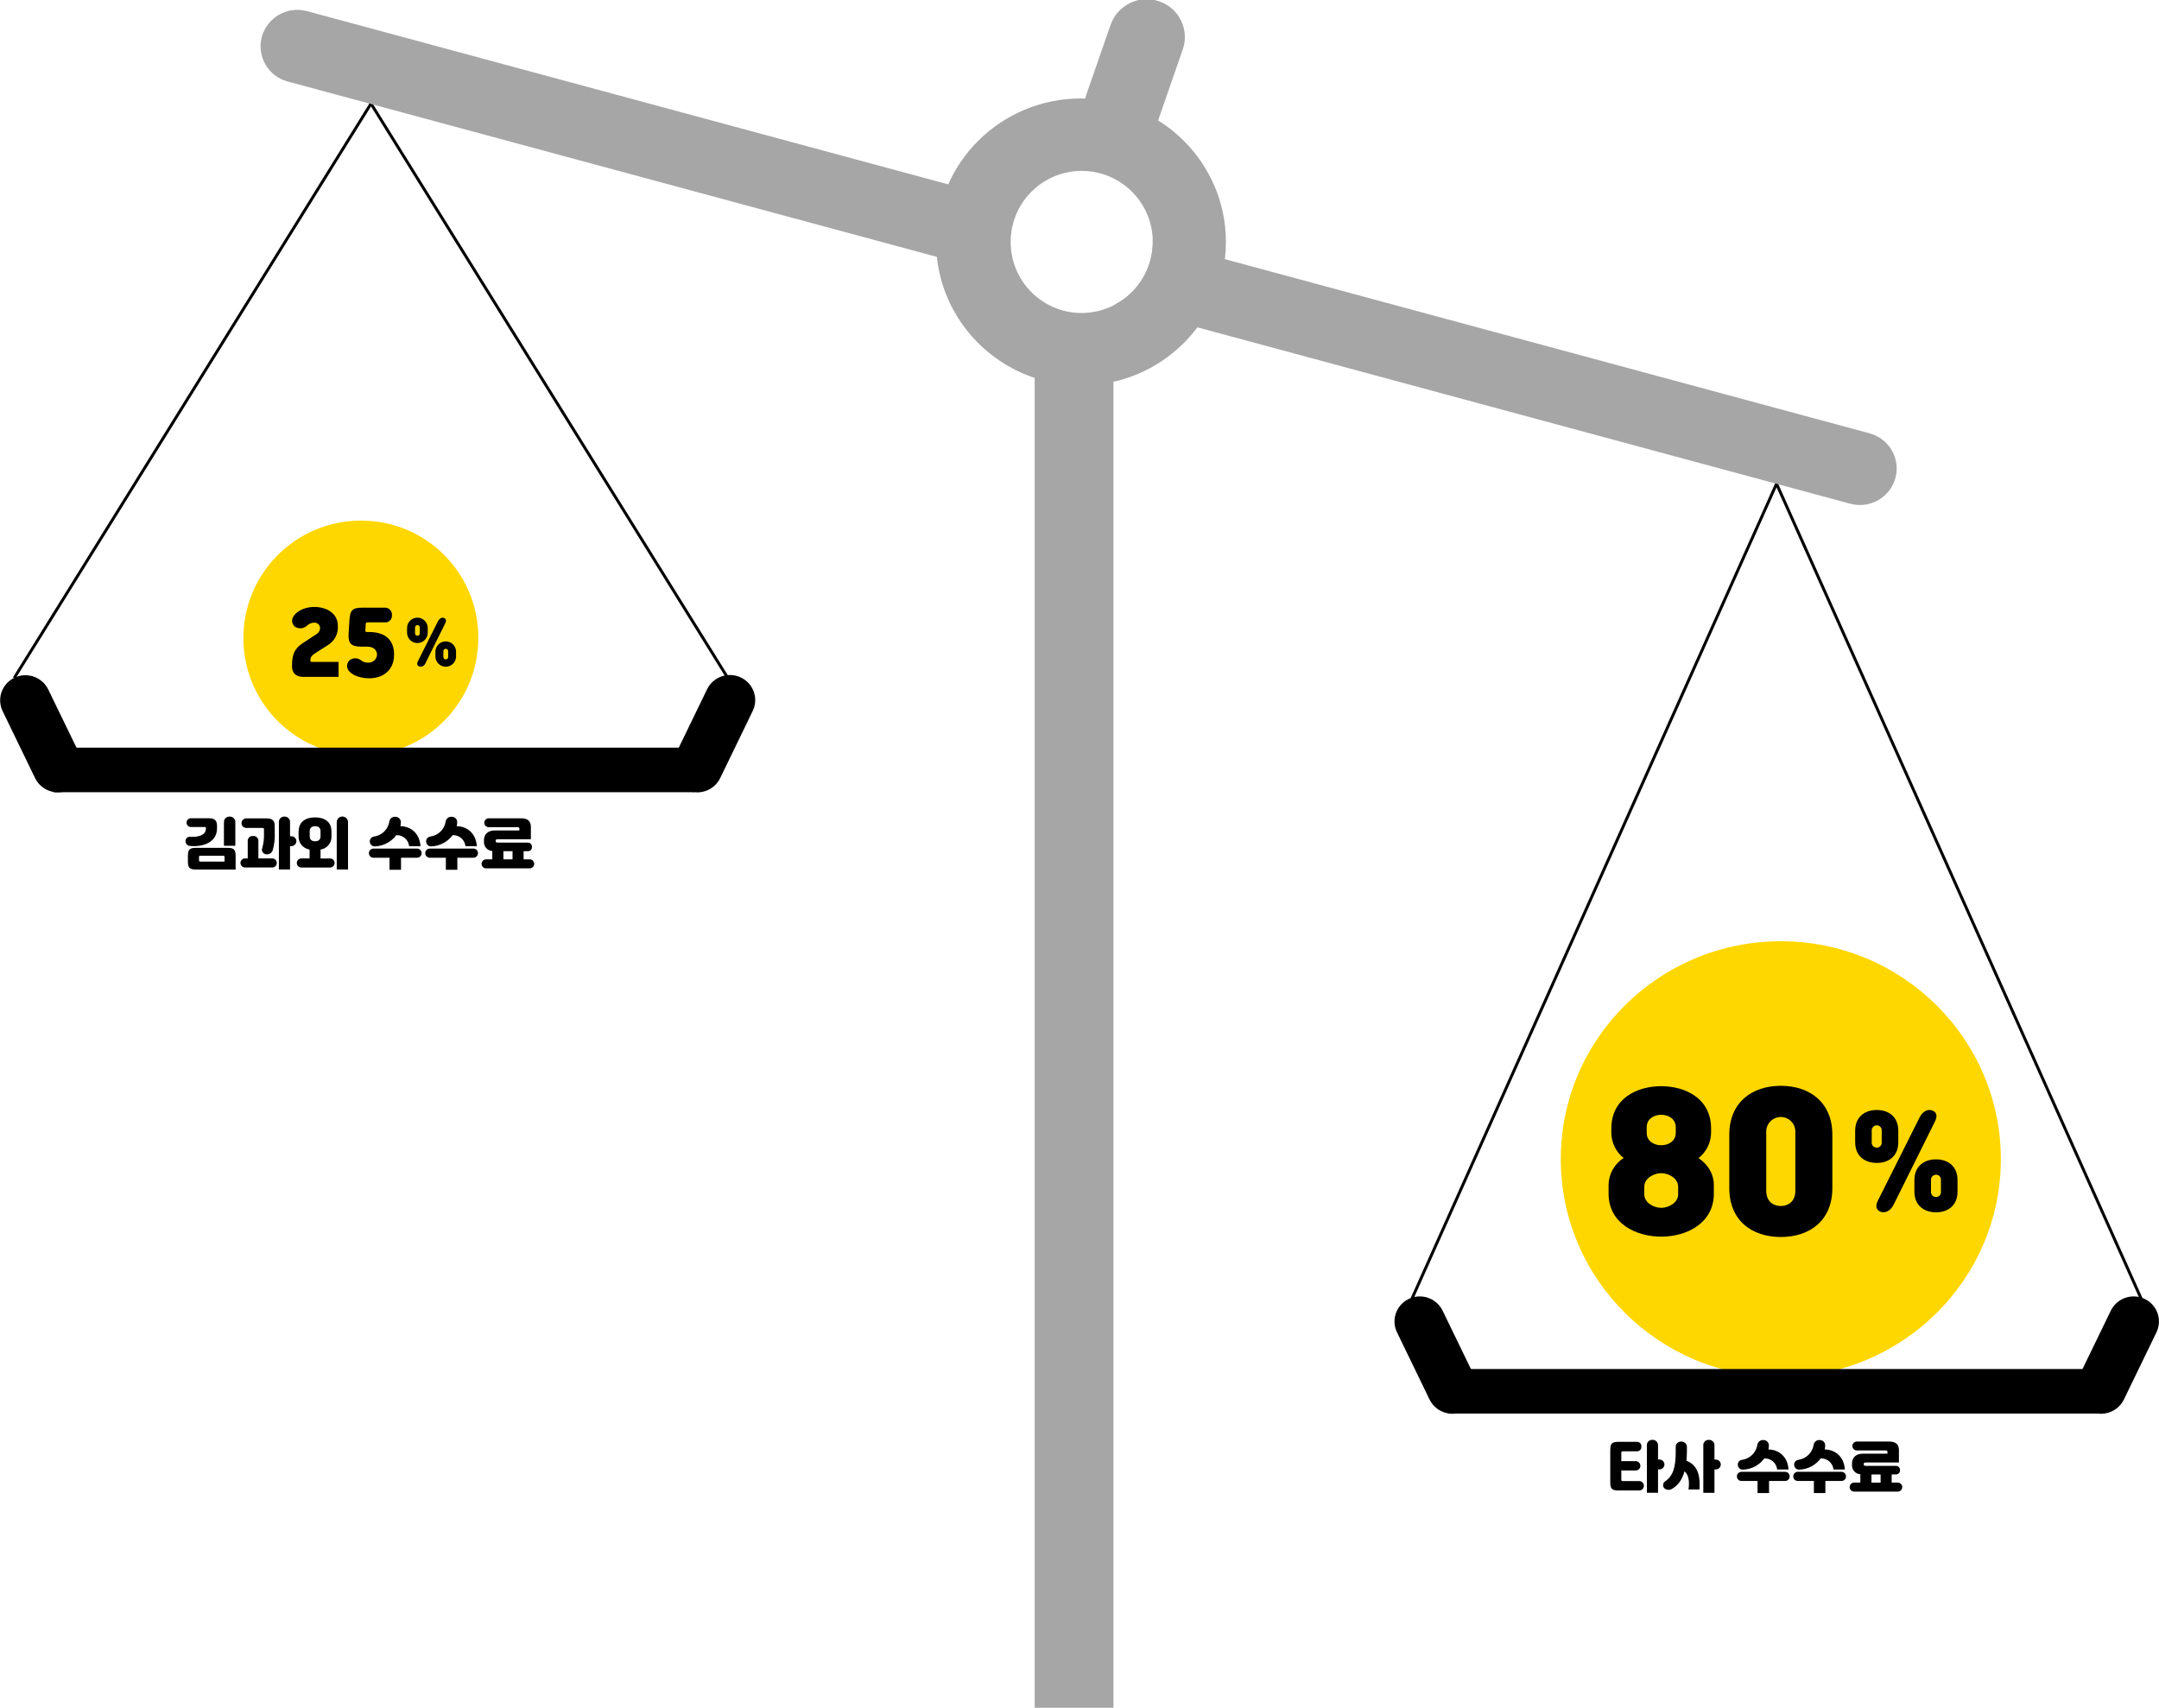 <?xml version="1.0" encoding="UTF-8"?>
<svg id="_레이어_2" data-name="레이어 2" xmlns="http://www.w3.org/2000/svg" xmlns:xlink="http://www.w3.org/1999/xlink" viewBox="0 0 742 587">
  <defs>
    <style>
      .cls-1, .cls-2 {
        fill: none;
      }

      .cls-3 {
        clip-path: url(#clippath);
      }

      .cls-4 {
        fill: gold;
      }

      .cls-5 {
        fill: #a6a6a6;
      }

      .cls-2 {
        stroke: #000;
        stroke-miterlimit: 10;
      }
    </style>
    <clipPath id="clippath">
      <rect class="cls-1" width="742" height="586.74"/>
    </clipPath>
  </defs>
  <g id="_레이어_1-2" data-name="레이어 1">
    <g id="_그룹_186" data-name="그룹 186">
      <g id="_그룹_183" data-name="그룹 183">
        <g class="cls-3">
          <g id="_그룹_182" data-name="그룹 182">
            <path id="_패스_270" data-name="패스 270" class="cls-5" d="M371.55,33.84c-27.5-.02-49.82,22.04-49.84,49.28s22.26,49.34,49.76,49.36,49.82-22.04,49.84-49.28v-.04c.01-27.23-22.27-49.31-49.76-49.32h0m0,73.75c-13.49-.12-24.33-11.15-24.21-24.64s11.15-24.33,24.64-24.21c13.4,.12,24.2,11.01,24.21,24.4v.02c-.06,13.55-11.09,24.48-24.64,24.42h0"/>
            <path id="_패스_271" data-name="패스 271" class="cls-5" d="M381.39,49.35h0c-6.8-2.28-10.46-9.64-8.17-16.44,.01-.03,.02-.06,.03-.1l8.44-24.3c2.41-6.81,9.85-10.41,16.68-8.06,6.79,2.28,10.45,9.63,8.17,16.42-.01,.03-.02,.07-.04,.1h0l-8.44,24.3c-2.4,6.81-9.84,10.41-16.67,8.07h0"/>
            <path id="_패스_272" data-name="패스 272" class="cls-4" d="M164.38,218.96c.2,22.29-17.72,40.53-40.01,40.72-22.29,.2-40.53-17.72-40.72-40.01-.2-22.29,17.72-40.53,40.01-40.72,.12,0,.24,0,.36,0,22.19-.11,40.26,17.8,40.37,39.99,0,0,0,.02,0,.03"/>
            <line id="_선_50" data-name="선 50" class="cls-1" x1="141.11" y1="13.72" x2="4.88" y2="233.04"/>
            <line id="_선_51" data-name="선 51" class="cls-2" x1="141.11" y1="13.72" x2="4.88" y2="233.04"/>
            <line id="_선_52" data-name="선 52" class="cls-1" x1="119.85" y1="23.3" x2="256.09" y2="242.62"/>
            <line id="_선_53" data-name="선 53" class="cls-2" x1="119.85" y1="23.3" x2="256.09" y2="242.62"/>
            <path id="_패스_273" data-name="패스 273" class="cls-4" d="M687.65,398.48c-.03,41.36-33.92,74.87-75.68,74.83s-75.59-33.59-75.56-74.96c.03-41.34,33.88-74.83,75.62-74.83,41.78,.02,75.64,33.58,75.62,74.96h0"/>
            <line id="_선_54" data-name="선 54" class="cls-1" x1="610.56" y1="166.28" x2="485.07" y2="446.81"/>
            <line id="_선_55" data-name="선 55" class="cls-2" x1="610.56" y1="166.28" x2="485.07" y2="446.81"/>
            <line id="_선_56" data-name="선 56" class="cls-1" x1="610.56" y1="166.28" x2="736.06" y2="446.81"/>
            <line id="_선_57" data-name="선 57" class="cls-2" x1="610.56" y1="166.28" x2="736.06" y2="446.81"/>
            <path id="_패스_274" data-name="패스 274" class="cls-5" d="M346.91,83.15c0-4.63,1.32-9.16,3.83-13.06L105.53,3.83c-6.72-1.83-13.66,2.1-15.54,8.8-1.81,6.67,2.13,13.55,8.8,15.36,.03,0,.05,.01,.08,.02l251.75,68.02c-2.43-3.86-3.72-8.33-3.71-12.89"/>
            <path id="_패스_275" data-name="패스 275" class="cls-5" d="M642.59,148.96l-246.42-66.58c0,.26,.02,.52,.02,.79-.01,9.11-5.11,17.46-13.21,21.63l252.95,68.35c6.72,1.8,13.64-2.16,15.49-8.87,1.78-6.67-2.18-13.52-8.84-15.31"/>
            <rect id="_사각형_99" data-name="사각형 99" x="18.4" y="256.98" width="220.29" height="15.32"/>
            <path id="_패스_276" data-name="패스 276" d="M235.9,271.49h0c4.32,2.07,9.49,.27,11.6-4.02h0s11.16-23.03,11.16-23.03c2.1-4.24,.37-9.39-3.88-11.49-.03-.01-.05-.03-.08-.04-4.3-2.11-9.49-.36-11.65,3.92-.02,.05-.05,.1-.07,.14l-11.16,23.02c-2.06,4.27-.27,9.4,4,11.47,.02,.01,.05,.02,.07,.03"/>
            <path id="_패스_277" data-name="패스 277" d="M23.67,271.49h0c-4.32,2.06-9.49,.27-11.6-4.02h0S.91,244.45,.91,244.45c-2.07-4.26-.28-9.39,3.98-11.46,.03-.01,.06-.03,.08-.04,4.32-2.07,9.5-.27,11.61,4.03l11.17,23.02c2.06,4.27,.27,9.4-4,11.46-.02,.01-.05,.02-.07,.04"/>
            <rect id="_사각형_100" data-name="사각형 100" x="497.64" y="470.56" width="225.8" height="15.32"/>
            <path id="_패스_278" data-name="패스 278" d="M718.33,485.07h0c4.32,2.06,9.49,.27,11.6-4.02h0s11.16-23.03,11.16-23.03c2.1-4.25,.37-9.39-3.88-11.49-.03-.01-.05-.03-.08-.04-4.3-2.1-9.49-.35-11.65,3.92l-.07,.14-11.16,23.02c-2.06,4.27-.27,9.4,4,11.46,.02,.01,.05,.02,.07,.04"/>
            <path id="_패스_279" data-name="패스 279" d="M502.91,485.07h0c-4.32,2.06-9.49,.27-11.6-4.02h0s-11.16-23.03-11.16-23.03c-2.1-4.25-.37-9.39,3.88-11.49,.03-.01,.05-.03,.08-.04,4.3-2.1,9.49-.35,11.64,3.92l.07,.14,11.16,23.02c2.06,4.27,.27,9.4-4,11.46-.02,.01-.05,.02-.07,.04"/>
            <path id="_패스_280" data-name="패스 280" d="M104.08,232.65c-2.25,0-3.72-1.28-3.72-3.5v-.33c0-3.98,.9-5.91,3.72-7.78l4.7-3.09c.76-.44,1.23-1.26,1.23-2.14-.07-1.06-1-1.87-2.06-1.79-.04,0-.08,0-.13,.01-.84,.04-1.64,.39-2.25,.98-.39,.36-.85,.63-1.35,.8-1.01,.32-2.11,.14-2.97-.48-1.01-.93-1.15-2.47-.33-3.56,1.47-2.2,4.52-3.15,7.04-3.15,4.52,0,8.15,2.35,8.15,6.44,.22,2.76-1.17,5.39-3.56,6.77l-3.71,2.35c-1.53,.98-2.16,1.57-2.16,2.67v.21c0,.3,.12,.45,.45,.45h9.23v5.14h-12.28Z"/>
            <path id="_패스_281" data-name="패스 281" d="M126.96,217.24c4.88,0,8.48,2.26,8.48,7.75s-3.92,8.16-8.6,8.16c-2.46,0-5.6-.8-7.01-2.64-.84-1.1-.69-2.66,.33-3.59,.84-.64,1.94-.82,2.94-.5,.49,.19,.95,.46,1.35,.8,.68,.4,1.46,.58,2.25,.54,1.54-.01,2.8-1.22,2.88-2.76,0-1.6-1.35-2.73-3.24-2.73h-2.13c-3.53,0-4.61-1.1-4.4-4.45l.27-4.51c.21-3.35,.84-4.45,4.37-4.45h7.88c1.31,0,2.37,1.05,2.38,2.36h0c0,.08,0,.15-.01,.22,.12,1.25-.8,2.36-2.05,2.48,0,0,0,0,0,0-.1,0-.21,.01-.31,0h-5.9c-.54,0-.72,.06-.75,.62l-.12,2.08c-.03,.56,.18,.62,.72,.62h.68Z"/>
            <path id="_패스_282" data-name="패스 282" d="M139.9,217.63v-1.9c.07-1.96,1.71-3.49,3.67-3.43,1.87,.06,3.37,1.56,3.43,3.43v1.9c-.08,1.96-1.73,3.48-3.69,3.4-1.85-.08-3.33-1.56-3.4-3.4m4.37,.02v-1.93c.03-.45-.31-.83-.76-.86,0,0,0,0,0,0h-.05c-.46,0-.83,.36-.83,.82h0v1.98c-.03,.45,.31,.83,.76,.86,0,0,0,0,0,0h.07c.44,0,.81-.34,.81-.78v-.08m1.97,10.23c-.28,.86-1.16,1.39-2.05,1.23-.66-.19-1.1-.75-.58-1.82l6.86-13.68c.52-1.09,1.35-1.44,2.03-1.23,.64,.19,1.06,.73,.54,1.8l-6.8,13.7Zm3.4-2.13v-1.9c.08-1.96,1.73-3.48,3.69-3.4,1.85,.08,3.33,1.56,3.4,3.4v1.9c-.08,1.96-1.73,3.48-3.69,3.4-1.85-.08-3.33-1.56-3.4-3.4m4.37,.02v-1.93c.03-.45-.31-.83-.75-.86h0s-.06,0-.06,0c-.45,0-.83,.36-.83,.81v1.98c-.03,.45,.31,.83,.76,.86,0,0,0,0,0,0h.07c.44,0,.8-.34,.81-.78v-.08"/>
            <path id="_패스_283" data-name="패스 283" d="M553.78,387.88c0-10.35,8.85-14.54,17.14-14.54s17.14,4.2,17.14,14.54v1.44c-.03,3.41-1.61,6.62-4.3,8.72,3.1,2.19,5.25,5.27,5.25,9.34v2.88c0,10.22-9.36,14.8-18.09,14.8s-18.09-4.58-18.09-14.8v-2.88c.02-3.8,1.97-7.32,5.19-9.34-2.67-2.11-4.23-5.32-4.24-8.72v-1.44Zm22.96,20c0-2.82-3.16-4.64-5.82-4.64s-5.82,1.82-5.82,4.64v2.63c0,2.82,3.16,4.64,5.82,4.64s5.82-1.82,5.82-4.64v-2.63Zm-.82-20.44c0-2.82-2.47-4.27-4.99-4.27s-5,1.44-5,4.27v1.94c0,2.82,2.47,4.26,5,4.26s4.99-1.44,4.99-4.26v-1.94Z"/>
            <path id="_패스_284" data-name="패스 284" d="M594.32,408.38v-18.37c0-11.03,7.72-16.8,17.71-16.8s17.71,5.77,17.71,16.8v18.37c0,11.1-7.72,16.8-17.71,16.8s-17.71-5.7-17.71-16.8m22.7,.88v-20.12c.11-2.76-2.04-5.09-4.8-5.2-2.76-.11-5.09,2.04-5.2,4.8,0,.13,0,.27,0,.4v20.12c0,4.01,2.78,5.27,5,5.27s5-1.26,5-5.27"/>
            <path id="_패스_285" data-name="패스 285" d="M637.58,392.6v-3.96c0-4.64,3.19-7.12,7.43-7.12s7.39,2.48,7.39,7.12v3.96c0,4.68-3.15,7.12-7.39,7.12s-7.43-2.44-7.43-7.12m9.12,.04v-4.04c.06-.93-.64-1.74-1.57-1.8h0s-.08,0-.12,0c-.95,0-1.73,.76-1.74,1.71v4.14c-.06,.94,.65,1.74,1.59,1.8h.15c.92,.02,1.68-.71,1.7-1.64,0-.05,0-.11,0-.16m4.12,21.36c-1.09,2.24-2.87,2.96-4.28,2.56-1.37-.4-2.3-1.56-1.21-3.8l14.33-28.57c1.09-2.28,2.83-3,4.24-2.56,1.33,.4,2.22,1.52,1.13,3.76l-14.21,28.61Zm7.11-4.44v-3.96c0-4.64,3.19-7.12,7.43-7.12s7.39,2.48,7.39,7.12v3.96c0,4.68-3.15,7.12-7.39,7.12s-7.43-2.44-7.43-7.12m9.12,.04v-4.04c.06-.93-.64-1.74-1.57-1.8,0,0,0,0,0,0h-.11c-.95,0-1.73,.76-1.74,1.71h0v4.14c-.06,.94,.65,1.74,1.59,1.8h.15c.92,.02,1.68-.71,1.7-1.64,0-.05,0-.11,0-.16"/>
          </g>
        </g>
      </g>
      <g id="_그룹_184" data-name="그룹 184">
        <path id="_패스_777" data-name="패스 777" d="M556.39,512.31c-2.52,0-2.98-.6-2.98-3.02v-10.71c0-2.42,.46-3,2.98-3h6.25c.79-.01,1.45,.62,1.46,1.41,0,.07,0,.14-.01,.21,.1,.8-.46,1.53-1.26,1.63-.07,0-.13,.01-.2,.01h-4.92c-.35,0-.5,.12-.5,.56v2.83h5.05c.88,.05,1.55,.81,1.5,1.7-.05,.81-.69,1.45-1.5,1.5h-5.05v3.08c0,.45,.16,.56,.5,.56h5.81c.89,.1,1.54,.9,1.44,1.79-.08,.76-.68,1.36-1.44,1.44h-7.14Zm9.6-15.53c-.04-1,.73-1.84,1.73-1.88,.06,0,.12,0,.19,0,1.01-.05,1.87,.73,1.92,1.74,0,.05,0,.1,0,.14v4.9h.66c.93,.09,1.61,.91,1.53,1.84-.08,.81-.72,1.45-1.53,1.53h-.66v8.04h-3.83v-16.31Z"/>
        <path id="_패스_778" data-name="패스 778" d="M575.91,498.88v-1.51c-.04-1,.73-1.84,1.73-1.88,.06,0,.13,0,.19,0,1.02-.04,1.88,.76,1.92,1.78,0,.03,0,.06,0,.09v1.49c0,1.14-.06,2.23-.16,3.23,3.27,1.3,4.88,4.07,4.47,9.89h-3.76c.42-3.1-.06-5.15-1.37-6.25-.83,2.9-2.27,4.92-4.3,6.02-.84,.55-1.94,.46-2.67-.23-.57-.65-.51-1.64,.14-2.21,.05-.04,.1-.08,.15-.12,2.83-1.93,3.66-4.99,3.66-10.32Zm9.47-2.09c-.04-1,.73-1.84,1.73-1.88,.06,0,.13,0,.19,0,1.01-.05,1.87,.73,1.92,1.74,0,.05,0,.1,0,.14v4.9h.64c.93,.09,1.61,.91,1.53,1.84-.08,.81-.72,1.45-1.53,1.53h-.64v8.04h-3.83v-16.31Z"/>
        <path id="_패스_779" data-name="패스 779" d="M607.98,509.04v4.14h-3.95v-4.14h-5.46c-.87,.03-1.6-.65-1.63-1.52-.03-.87,.65-1.6,1.52-1.63,.04,0,.07,0,.11,0h14.87c.87-.03,1.6,.65,1.63,1.52,.03,.87-.65,1.6-1.52,1.63-.04,0-.07,0-.11,0h-5.46Zm-.23-10.84c3.31,.04,6.6,2.17,6.93,6.89h-3.91c-.23-2.24-2.17-3.91-4.41-3.8-1.72,2.32-4.41,3.74-7.3,3.85-.91,.07-1.71-.6-1.8-1.51-.12-.9,.51-1.73,1.42-1.86,0,0,.01,0,.02,0,2.66-.37,4.78-2.41,5.25-5.05,.09-1.06,1.03-1.84,2.09-1.75,.03,0,.06,0,.08,0,1.02,.02,1.83,.85,1.81,1.87,0,.06,0,.12-.01,.18-.02,.39-.07,.78-.15,1.17h0Z"/>
        <path id="_패스_780" data-name="패스 780" d="M627.34,509.04v4.14h-3.95v-4.14h-5.46c-.87,.03-1.6-.65-1.63-1.52-.03-.87,.65-1.6,1.52-1.63,.04,0,.07,0,.11,0h14.87c.87-.03,1.6,.65,1.63,1.52,.03,.87-.65,1.6-1.52,1.63-.04,0-.07,0-.11,0h-5.46Zm-.23-10.84c3.31,.04,6.6,2.17,6.93,6.89h-3.91c-.23-2.24-2.17-3.91-4.41-3.8-1.72,2.32-4.41,3.74-7.3,3.85-.91,.07-1.71-.6-1.8-1.51-.12-.9,.51-1.74,1.42-1.86,0,0,0,0,.01,0,2.66-.37,4.78-2.41,5.25-5.05,.09-1.06,1.03-1.84,2.09-1.75,.03,0,.06,0,.08,0,1.02,.02,1.83,.85,1.81,1.87,0,.06,0,.12-.01,.18-.02,.39-.07,.78-.15,1.17h0Z"/>
        <path id="_패스_781" data-name="패스 781" d="M639.36,509.6v-2.87c-1.69-.1-2.97-1.55-2.87-3.24,0-.01,0-.02,0-.03v-.39c0-1.9,1.16-3.41,3.72-3.41h8.46v-.58c0-.25-.08-.54-.52-.54h-10.05c-.84-.02-1.51-.72-1.49-1.57,.02-.81,.68-1.47,1.49-1.49h11.09c2.67,0,3.43,1.22,3.43,3.06v4.14h-11.4c-.48,0-.7,.17-.7,.54v.08c0,.37,.21,.54,.7,.54h10.28c.77-.05,1.44,.53,1.49,1.3,0,.06,0,.13,0,.19,.05,.75-.52,1.41-1.28,1.45-.07,0-.14,0-.21,0h-1.38v2.81h2.03c.86-.03,1.58,.64,1.61,1.49s-.64,1.58-1.49,1.61c-.04,0-.07,0-.11,0h-14.87c-.86,.03-1.58-.64-1.61-1.49s.64-1.58,1.49-1.61c.04,0,.07,0,.11,0h2.07Zm3.82,0h3.14v-2.81h-3.14v2.81Z"/>
      </g>
      <g id="_그룹_185" data-name="그룹 185">
        <path id="_패스_782" data-name="패스 782" d="M70.78,284.79v-.1c0-.31-.15-.43-.44-.43h-4.65c-.83,.04-1.54-.61-1.58-1.44s.61-1.54,1.44-1.58c.04,0,.09,0,.13,0h6.08c2.11,0,2.83,.87,2.83,2.61v.83c0,4.67-4.43,6.52-9.33,6.08-.89-.06-1.56-.83-1.5-1.72,0-.03,0-.05,0-.08,.06-.81,.77-1.41,1.57-1.35,.04,0,.08,0,.13,.02,2.93,.12,5.31-.63,5.31-2.84Zm-3.43,14.08c-2.34,0-2.77-.7-2.77-2.94v-1.57c0-2.25,.43-2.94,2.77-2.94h10.86c2.34,0,2.77,.7,2.77,2.94v4.51h-13.63Zm1.51-2.73h8.31v-1.51c0-.43-.1-.5-.49-.5h-7.82c-.39,0-.46,.08-.46,.5v.99c0,.47,.08,.52,.46,.52h0Zm8.11-13.54c-.04-1.02,.76-1.88,1.78-1.92,.06,0,.12,0,.18,0,1.03-.05,1.91,.75,1.95,1.78,0,.05,0,.09,0,.14v8.1h-3.92v-8.1Z"/>
        <path id="_패스_783" data-name="패스 783" d="M85.14,295.07v-5.96c-.07-.89,.59-1.68,1.48-1.75,.12,0,.24,0,.35,0,.9-.11,1.72,.53,1.83,1.43,.01,.1,.02,.21,0,.31v5.96h4.71c.86-.03,1.58,.64,1.61,1.5s-.64,1.58-1.5,1.61c-.04,0-.07,0-.11,0h-9.22c-.86,.04-1.59-.62-1.64-1.48s.62-1.59,1.48-1.64c.05,0,.11,0,.16,0h.83Zm5.58-8.85v-1.18c0-.33-.15-.46-.46-.46h-5.61c-.91,0-1.65-.73-1.65-1.64,0-.91,.73-1.65,1.64-1.65h6.92c2.19,0,2.86,.83,2.86,2.67v2.28c.11,2.09-.15,4.18-.75,6.18-.45,1.01-1.62,1.5-2.65,1.1-.81-.31-1.21-1.22-.9-2.03,.01-.03,.03-.07,.04-.1,.45-1.68,.64-3.42,.56-5.17h0Zm5.13-3.66c-.04-1,.73-1.84,1.73-1.88,.06,0,.13,0,.19,0,1.01-.05,1.86,.73,1.91,1.73,0,.05,0,.1,0,.14v4.9h.64c.93,.09,1.61,.91,1.53,1.84-.08,.81-.72,1.45-1.53,1.53h-.64v8.04h-3.83v-16.3Z"/>
        <path id="_패스_784" data-name="패스 784" d="M102.64,285.79c0-3.39,2.48-4.84,5.65-4.84s5.63,1.45,5.63,4.84v1.57c.15,2.29-1.49,4.31-3.76,4.65v3.06h3.23c.86-.03,1.58,.64,1.61,1.5s-.64,1.58-1.5,1.61c-.04,0-.07,0-.11,0h-9.74c-.86,.04-1.59-.62-1.64-1.48s.62-1.59,1.48-1.64c.05,0,.11,0,.16,0h2.75v-3.06c-2.28-.33-3.92-2.35-3.78-4.65v-1.57Zm3.8,1.7c0,1.28,.93,1.67,1.86,1.67s1.86-.39,1.86-1.67v-1.84c0-1.26-.93-1.67-1.86-1.67s-1.86,.41-1.86,1.67v1.84Zm9.29,11.37v-16.27c0-1.07,.87-1.94,1.94-1.94s1.94,.87,1.94,1.94v16.26h-3.87Z"/>
        <path id="_패스_785" data-name="패스 785" d="M137.82,294.82v4.14h-3.95v-4.14h-5.46c-.87,.03-1.6-.65-1.63-1.52-.03-.87,.65-1.6,1.52-1.63,.04,0,.07,0,.11,0h14.87c.87-.03,1.6,.65,1.63,1.52,.03,.87-.65,1.6-1.52,1.63-.04,0-.07,0-.11,0h-5.46Zm-.23-10.85c3.31,.04,6.6,2.17,6.93,6.89h-3.91c-.23-2.24-2.17-3.91-4.41-3.8-1.73,2.32-4.41,3.74-7.3,3.85-.91,.07-1.71-.6-1.8-1.51-.12-.9,.51-1.73,1.42-1.86,0,0,.01,0,.02,0,2.66-.37,4.78-2.41,5.25-5.05,.09-1.06,1.03-1.84,2.09-1.75,.03,0,.05,0,.08,0,1.02,.02,1.83,.85,1.81,1.87,0,.06,0,.12-.01,.18-.02,.39-.07,.78-.15,1.17Z"/>
        <path id="_패스_786" data-name="패스 786" d="M157.18,294.82v4.14h-3.95v-4.14h-5.46c-.87,.03-1.6-.65-1.63-1.52-.03-.87,.65-1.6,1.52-1.63,.04,0,.07,0,.11,0h14.87c.87-.03,1.6,.65,1.63,1.52,.03,.87-.65,1.6-1.52,1.63-.04,0-.07,0-.11,0h-5.46Zm-.23-10.85c3.31,.04,6.6,2.17,6.93,6.89h-3.91c-.23-2.24-2.17-3.91-4.41-3.8-1.73,2.32-4.41,3.74-7.3,3.85-.91,.07-1.71-.6-1.8-1.51-.12-.9,.51-1.73,1.42-1.86,0,0,.01,0,.02,0,2.66-.37,4.78-2.41,5.25-5.05,.09-1.06,1.03-1.84,2.09-1.75,.03,0,.05,0,.08,0,1.02,.02,1.83,.85,1.81,1.87,0,.06,0,.12-.01,.18-.02,.39-.07,.78-.15,1.17Z"/>
        <path id="_패스_787" data-name="패스 787" d="M169.19,295.38v-2.87c-1.69-.1-2.97-1.55-2.87-3.24,0-.01,0-.02,0-.03v-.39c0-1.9,1.16-3.41,3.72-3.41h8.46v-.58c0-.25-.08-.54-.52-.54h-10.05c-.84-.02-1.51-.72-1.49-1.57,.02-.81,.68-1.47,1.49-1.49h11.09c2.67,0,3.43,1.22,3.43,3.06v4.14h-11.4c-.48,0-.7,.17-.7,.54v.08c0,.37,.21,.54,.7,.54h10.28c.77-.05,1.44,.53,1.49,1.3,0,.06,0,.13,0,.19,.05,.75-.52,1.41-1.28,1.45-.07,0-.14,0-.21,0h-1.38v2.81h2.03c.86-.03,1.57,.64,1.61,1.49,.03,.86-.64,1.57-1.49,1.61-.04,0-.07,0-.11,0h-14.87c-.86,.03-1.57-.64-1.61-1.49-.03-.86,.64-1.57,1.49-1.61,.04,0,.07,0,.11,0h2.07Zm3.82,0h3.14v-2.81h-3.14v2.81Z"/>
      </g>
      <rect id="_사각형_263" data-name="사각형 263" class="cls-5" x="355.6" y="125.85" width="27.07" height="461.15"/>
    </g>
  </g>
</svg>